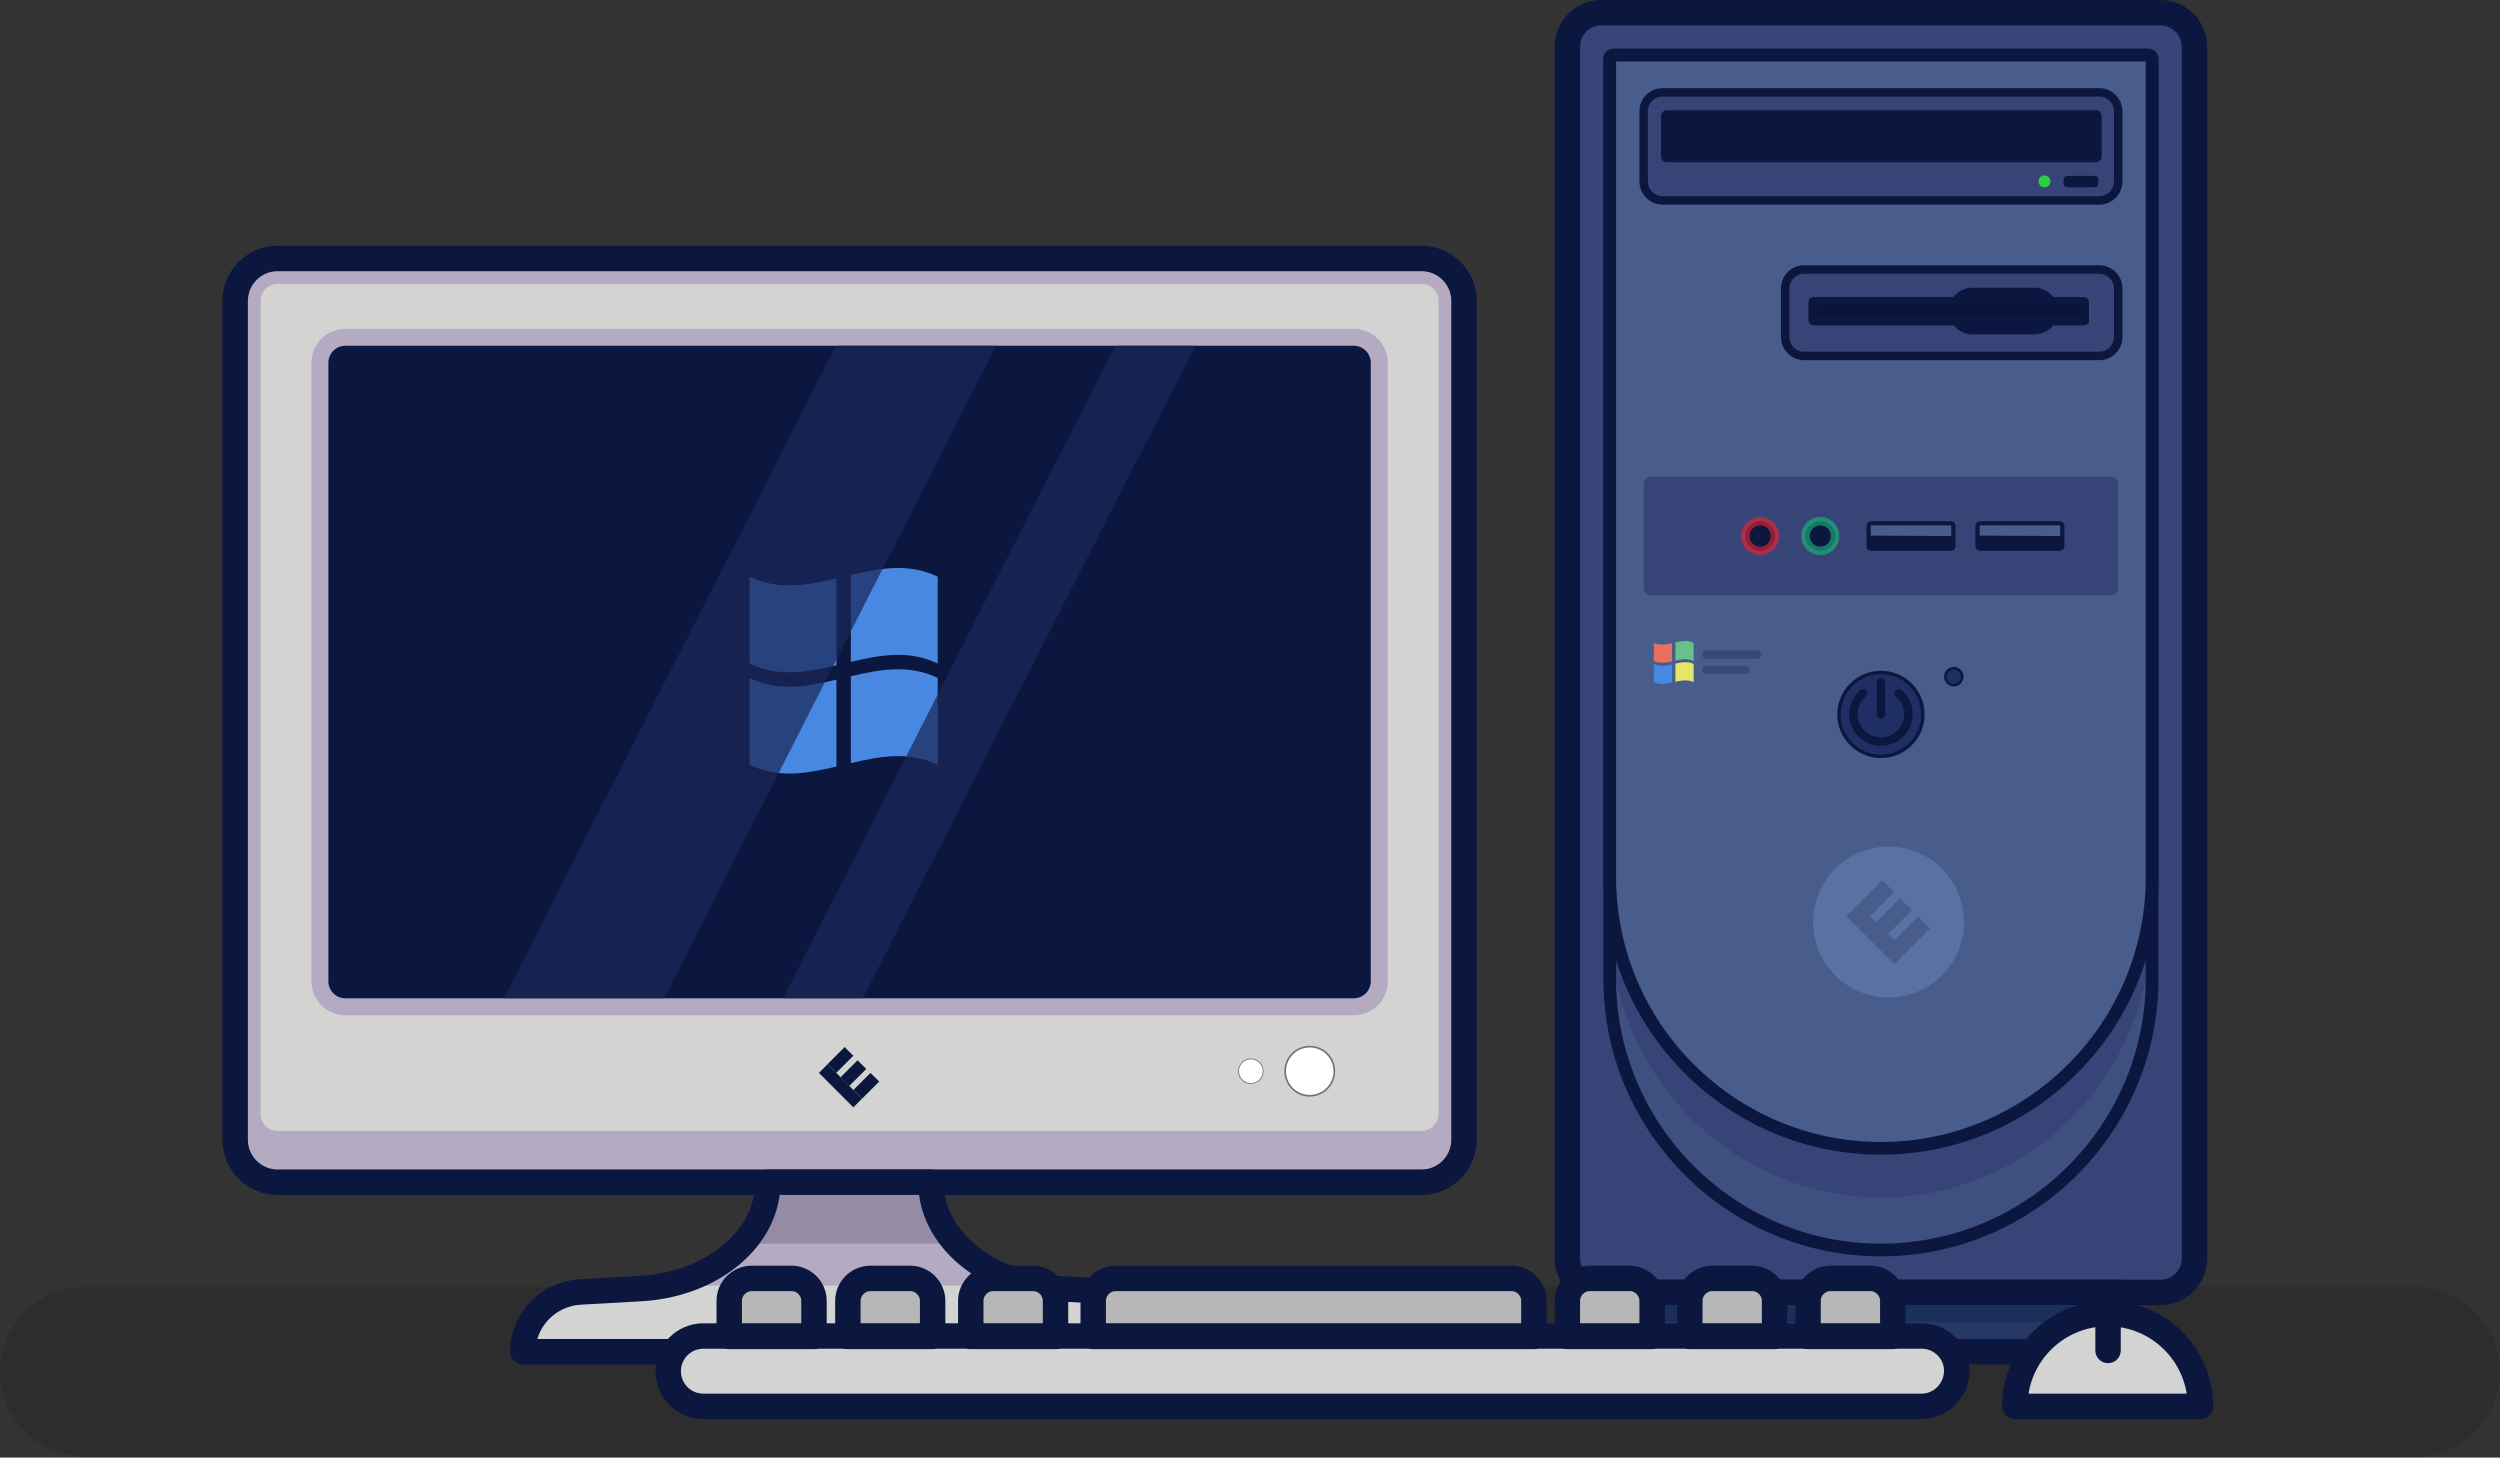 <?xml version="1.0" encoding="UTF-8" standalone="no"?>
<!DOCTYPE svg PUBLIC "-//W3C//DTD SVG 1.1//EN" "http://www.w3.org/Graphics/SVG/1.1/DTD/svg11.dtd">
<svg width="100%" height="100%" viewBox="0 0 590 344" version="1.1" xmlns="http://www.w3.org/2000/svg" xmlns:xlink="http://www.w3.org/1999/xlink" xml:space="preserve" xmlns:serif="http://www.serif.com/" style="fill-rule:evenodd;clip-rule:evenodd;stroke-linecap:round;stroke-linejoin:round;stroke-miterlimit:10;">
    <rect x="0" y="0" width="590" height="344" fill="#333333" stroke="none"/>
    <g transform="matrix(1,0,0,1,-221,-320)">
        <path id="XMLID_3_" d="M791,663.7L241,663.7C230,663.7 221,654.7 221,643.7C221,632.7 230,623.7 241,623.7L791,623.7C802,623.7 811,632.7 811,643.7C811,654.7 802,663.7 791,663.7Z" style="fill:rgb(28,28,28);fill-opacity:0.23;fill-rule:nonzero;"/>
        <path id="XMLID_21_" d="M556.5,599L286.5,599C281,599 276.5,594.5 276.5,589L276.5,391C276.5,385.5 281,381 286.5,381L556.5,381C562,381 566.5,385.5 566.5,391L566.5,589C566.5,594.5 562,599 556.5,599Z" style="fill:rgb(180,170,193);fill-rule:nonzero;"/>
        <path id="XMLID_38_" d="M282.5,582.9L282.5,391C282.5,388.8 284.3,387 286.5,387L556.5,387C558.7,387 560.5,388.8 560.5,391L560.5,582.9C560.5,585.1 558.7,586.9 556.5,586.9L286.5,586.9C284.3,586.9 282.5,585.2 282.5,582.9Z" style="fill:rgb(211,211,209);fill-rule:nonzero;"/>
        <path id="XMLID_1_" d="M556.5,599L286.5,599C281,599 276.5,594.5 276.5,589L276.5,391C276.5,385.5 281,381 286.5,381L556.5,381C562,381 566.5,385.5 566.5,391L566.5,589C566.5,594.5 562,599 556.5,599Z" style="fill:none;fill-rule:nonzero;stroke:rgb(12,23,64);stroke-width:6px;"/>
        <path id="XMLID_5_" d="M294.5,551.6L294.5,405.6C294.5,401.2 298.1,397.6 302.5,397.6L540.5,397.6C544.9,397.6 548.5,401.2 548.5,405.6L548.5,551.6C548.5,556 544.9,559.6 540.5,559.6L302.5,559.6C298.1,559.6 294.5,556 294.5,551.6Z" style="fill:rgb(180,170,193);fill-rule:nonzero;"/>
        <path id="XMLID_37_" d="M302.5,555.6C300.3,555.6 298.5,553.8 298.5,551.6L298.5,405.6C298.5,403.4 300.3,401.6 302.5,401.6L540.5,401.6C542.7,401.6 544.5,403.4 544.5,405.6L544.5,551.6C544.5,553.8 542.7,555.6 540.5,555.6L302.5,555.6Z" style="fill:rgb(12,23,64);fill-rule:nonzero;"/>
        <g id="XMLID_122_">
            <path id="XMLID_126_" d="M442.3,476.6C435.5,473.3 428.6,474.6 421.8,476.2L421.8,455.7C428.6,454.1 435.5,452.8 442.3,456.1L442.3,476.6Z" style="fill:rgb(73,136,226);fill-rule:nonzero;"/>
            <path id="XMLID_125_" d="M442.3,500.5C435.5,497.2 428.6,498.5 421.8,500.1L421.8,479.6C428.6,478 435.5,476.7 442.3,480L442.3,500.5Z" style="fill:rgb(73,136,226);fill-rule:nonzero;"/>
            <path id="XMLID_124_" d="M418.4,500.9C411.6,502.5 404.7,503.8 397.9,500.5L397.9,480C404.7,483.3 411.6,482 418.4,480.4L418.4,500.9Z" style="fill:rgb(73,136,226);fill-rule:nonzero;"/>
            <path id="XMLID_123_" d="M418.4,477C411.6,478.6 404.7,479.9 397.9,476.6L397.9,456.1C404.7,459.4 411.6,458.1 418.4,456.5L418.4,477Z" style="fill:rgb(73,136,226);fill-rule:nonzero;"/>
        </g>
        <path id="XMLID_22_" d="M440.7,599L402.2,599C402.2,612.2 389.2,623.1 372.3,624.1L358,624.9C350.4,625.3 344.4,631.5 344.4,639L498.4,639C498.4,631.5 492.5,625.3 484.8,624.9L470.5,624.1C453.8,623.1 440.7,612.2 440.7,599Z" style="fill:rgb(180,170,193);fill-rule:nonzero;"/>
        <path id="XMLID_42_" d="M372.4,624.1L358.1,624.9C350.5,625.3 344.5,631.5 344.5,639L498.5,639C498.5,631.5 492.6,625.3 484.9,624.9L470.6,624.1C468.7,624 466.8,623.7 464.9,623.4L378,623.4C376.2,623.7 374.3,624 372.4,624.1Z" style="fill:rgb(211,211,209);fill-rule:nonzero;"/>
        <path id="XMLID_41_" d="M446.7,613.5C443,609.4 440.8,604.4 440.8,599L402.3,599C402.3,604.4 400.1,609.4 396.4,613.5L446.7,613.5Z" style="fill:rgb(149,139,165);fill-rule:nonzero;"/>
        <path id="XMLID_7_" d="M440.7,599L402.2,599C402.2,612.2 389.2,623.1 372.3,624.1L358,624.9C350.4,625.3 344.4,631.5 344.4,639L498.4,639C498.4,631.5 492.5,625.3 484.8,624.9L470.5,624.1C453.8,623.1 440.7,612.2 440.7,599Z" style="fill:none;fill-rule:nonzero;stroke:rgb(12,23,64);stroke-width:6px;"/>
        <path id="XMLID_23_" d="M730.9,625L598.9,625C594.5,625 590.9,621.4 590.9,617L590.9,331C590.9,326.6 594.5,323 598.9,323L730.9,323C735.3,323 738.9,326.6 738.9,331L738.9,617C738.9,621.4 735.3,625 730.9,625Z" style="fill:rgb(54,68,119);fill-rule:nonzero;"/>
        <path id="XMLID_4_" d="M730.9,625L598.9,625C594.5,625 590.9,621.4 590.9,617L590.9,331C590.9,326.6 594.5,323 598.9,323L730.9,323C735.3,323 738.9,326.6 738.9,331L738.9,617C738.9,621.4 735.3,625 730.9,625Z" style="fill:none;fill-rule:nonzero;stroke:rgb(12,23,64);stroke-width:6px;"/>
        <path id="XMLID_46_" d="M664.9,615C629.6,615 600.9,586.3 600.9,551L600.9,334C600.9,333.4 601.3,333 601.9,333L727.9,333C728.5,333 728.9,333.4 728.9,334L728.9,551C728.9,586.3 700.2,615 664.9,615Z" style="fill:rgb(62,80,128);fill-rule:nonzero;"/>
        <path id="XMLID_50_" d="M600.9,355.5L600.9,537.5C600.9,573.4 629.6,602.6 664.9,602.6C700.2,602.6 728.9,573.4 728.9,537.5L728.9,355.5L600.9,355.5Z" style="fill:rgb(54,68,119);fill-rule:nonzero;"/>
        <path id="XMLID_13_" d="M664.9,615C629.6,615 600.9,586.3 600.9,551L600.9,334C600.9,333.4 601.3,333 601.9,333L727.9,333C728.5,333 728.9,333.4 728.9,334L728.9,551C728.9,586.3 700.2,615 664.9,615Z" style="fill:none;fill-rule:nonzero;stroke:rgb(12,23,64);stroke-width:3px;"/>
        <path id="XMLID_44_" d="M664.9,591C629.6,591 600.9,562.3 600.9,527L600.9,334C600.9,333.4 601.3,333 601.9,333L727.9,333C728.5,333 728.9,333.4 728.9,334L728.9,527C728.9,562.3 700.2,591 664.9,591Z" style="fill:rgb(72,93,140);fill-rule:nonzero;"/>
        <path id="XMLID_14_" d="M664.9,591C629.6,591 600.9,562.3 600.9,527L600.9,334C600.9,333.4 601.3,333 601.9,333L727.9,333C728.5,333 728.9,333.4 728.9,334L728.9,527C728.9,562.3 700.2,591 664.9,591Z" style="fill:none;fill-rule:nonzero;stroke:rgb(12,23,64);stroke-width:3px;"/>
        <rect id="XMLID_24_" x="608.9" y="625" width="112" height="14" style="fill:rgb(38,56,102);"/>
        <rect id="XMLID_2_" x="608.9" y="625" width="112" height="7" style="fill:rgb(27,47,91);"/>
        <rect id="XMLID_6_" x="608.9" y="625" width="112" height="14" style="fill:none;stroke:rgb(12,23,64);stroke-width:6px;"/>
        <path id="XMLID_53_" d="M716.4,367.3L613.4,367.3C610.9,367.3 608.9,365.3 608.9,362.8L608.9,346.3C608.9,343.8 610.9,341.8 613.4,341.8L716.4,341.8C718.9,341.8 720.9,343.8 720.9,346.3L720.9,362.8C720.9,365.3 718.9,367.3 716.4,367.3Z" style="fill:rgb(54,68,119);fill-rule:nonzero;"/>
        <path id="XMLID_8_" d="M716.4,367.3L613.4,367.3C610.9,367.3 608.9,365.3 608.9,362.8L608.9,346.3C608.9,343.8 610.9,341.8 613.4,341.8L716.4,341.8C718.9,341.8 720.9,343.8 720.9,346.3L720.9,362.8C720.9,365.3 718.9,367.3 716.4,367.3Z" style="fill:none;fill-rule:nonzero;stroke:rgb(12,23,64);stroke-width:2px;"/>
        <path id="XMLID_57_" d="M716.4,404L646.8,404C644.3,404 642.3,402 642.3,399.5L642.3,388.1C642.3,385.6 644.3,383.6 646.8,383.6L716.4,383.6C718.9,383.6 720.9,385.6 720.9,388.1L720.9,399.5C720.9,402 718.9,404 716.4,404Z" style="fill:rgb(54,68,119);fill-rule:nonzero;"/>
        <path id="XMLID_11_" d="M716.4,404L646.8,404C644.3,404 642.3,402 642.3,399.5L642.3,388.1C642.3,385.6 644.3,383.6 646.8,383.6L716.4,383.6C718.9,383.6 720.9,385.6 720.9,388.1L720.9,399.5C720.9,402 718.9,404 716.4,404Z" style="fill:none;fill-rule:nonzero;stroke:rgb(12,23,64);stroke-width:2px;"/>
        <circle id="XMLID_9_" cx="666.7" cy="537.6" r="17.8" style="fill:rgb(88,115,163);"/>
        <path id="XMLID_18_" d="M719.1,460.5L610.7,460.5C609.7,460.5 608.9,459.7 608.9,458.7L608.9,434.3C608.9,433.3 609.7,432.5 610.7,432.5L719.1,432.5C720.1,432.5 720.9,433.3 720.9,434.3L720.9,458.7C720.9,459.7 720.1,460.5 719.1,460.5Z" style="fill:rgb(54,68,119);fill-rule:nonzero;"/>
        <circle id="XMLID_12_" cx="664.9" cy="488.6" r="10.3" style="fill:rgb(12,23,64);"/>
        <circle id="XMLID_52_" cx="664.9" cy="488.6" r="9.5" style="fill:rgb(31,47,99);"/>
        <path id="XMLID_20_" d="M707.1,450L688.3,450C687.7,450 687.2,449.5 687.2,448.9L687.2,444.1C687.2,443.5 687.7,443 688.3,443L707.1,443C707.7,443 708.2,443.5 708.2,444.1L708.2,448.9C708.2,449.5 707.7,450 707.1,450Z" style="fill:rgb(12,23,64);fill-rule:nonzero;"/>
        <path id="XMLID_15_" d="M688.2,446.4L688.2,444.1C688.2,444 688.2,444 688.3,444L707.1,444C707.2,444 707.2,444 707.2,444.1L707.2,446.4C707.2,446.5 707.2,446.5 707.1,446.5L688.2,446.4C688.3,446.5 688.2,446.5 688.2,446.4Z" style="fill:rgb(72,93,140);fill-rule:nonzero;"/>
        <path id="XMLID_40_" d="M681.4,450L662.6,450C662,450 661.5,449.5 661.5,448.9L661.5,444.1C661.5,443.5 662,443 662.6,443L681.4,443C682,443 682.5,443.5 682.5,444.1L682.5,448.9C682.5,449.5 682,450 681.4,450Z" style="fill:rgb(12,23,64);fill-rule:nonzero;"/>
        <path id="XMLID_16_" d="M662.5,446.4L662.5,444.1C662.5,444 662.5,444 662.6,444L681.4,444C681.5,444 681.5,444 681.5,444.1L681.5,446.4C681.5,446.5 681.5,446.5 681.4,446.5L662.5,446.4Z" style="fill:rgb(72,93,140);fill-rule:nonzero;"/>
        <circle id="XMLID_25_" cx="530.1" cy="572.8" r="6" style="fill:rgb(12,23,64);fill-opacity:0.51;"/>
        <circle id="XMLID_17_" cx="530.1" cy="572.8" r="5.6" style="fill:white;"/>
        <circle id="XMLID_27_" cx="516.2" cy="572.8" r="3" style="fill:rgb(12,23,64);fill-opacity:0.51;"/>
        <circle id="XMLID_39_" cx="516.2" cy="572.8" r="2.8" style="fill:white;"/>
        <g id="XMLID_28_" transform="matrix(0.707,-0.707,0.707,0.707,-284.608,465.385)">
            <rect x="418" y="570.5" width="2.9" height="11.5" style="fill:rgb(12,23,64);"/>
        </g>
        <g id="XMLID_30_" transform="matrix(0.707,-0.707,0.707,0.707,-280.3,463.6)">
            <rect x="416.6" y="568.7" width="5.7" height="2.9" style="fill:rgb(12,23,64);"/>
        </g>
        <g id="XMLID_31_" transform="matrix(0.707,-0.707,0.707,0.707,-282.824,469.694)">
            <rect x="422.7" y="574.8" width="5.7" height="2.9" style="fill:rgb(12,23,64);"/>
        </g>
        <g id="XMLID_32_" transform="matrix(0.707,-0.707,0.707,0.707,-281.562,466.647)">
            <rect x="419.6" y="571.8" width="5.7" height="2.9" style="fill:rgb(12,23,64);"/>
        </g>
        <g id="XMLID_36_" transform="matrix(0.707,-0.707,0.707,0.707,-187.716,627.714)">
            <rect x="661.9" y="532.5" width="4" height="16" style="fill:rgb(72,93,140);"/>
        </g>
        <g id="XMLID_35_" transform="matrix(0.707,-0.707,0.707,0.707,-181.716,625.229)">
            <rect x="659.9" y="530" width="8" height="4" style="fill:rgb(72,93,140);"/>
        </g>
        <g id="XMLID_34_" transform="matrix(0.707,-0.707,0.707,0.707,-185.231,633.714)">
            <rect x="668.3" y="538.5" width="8" height="4" style="fill:rgb(72,93,140);"/>
        </g>
        <g id="XMLID_33_" transform="matrix(0.707,-0.707,0.707,0.707,-183.473,629.471)">
            <rect x="664.1" y="534.2" width="8" height="4" style="fill:rgb(72,93,140);"/>
        </g>
        <path id="XMLID_10_" d="M712.8,396.8L649,396.8C648.3,396.8 647.8,396.2 647.8,395.6L647.8,391.3C647.8,390.6 648.4,390.1 649,390.1L712.8,390.1C713.5,390.1 714,390.7 714,391.3L714,395.6C714.1,396.3 713.5,396.8 712.8,396.8Z" style="fill:rgb(12,23,64);fill-rule:nonzero;"/>
        <path id="XMLID_43_" d="M701.2,398.9L686.4,398.9C683.4,398.9 680.9,396.4 680.9,393.4C680.9,390.4 683.4,387.9 686.4,387.9L701.2,387.9C704.2,387.9 706.7,390.4 706.7,393.4C706.7,396.4 704.3,398.9 701.2,398.9Z" style="fill:rgb(12,23,64);fill-rule:nonzero;"/>
        <path id="XMLID_45_" d="M649.7,393.4C649.7,392.6 650.3,392 651.1,392L710.6,392C711.4,392 712,392.6 712,393.4C712,394.2 711.4,394.8 710.6,394.8L651.1,394.8C650.4,394.8 649.7,394.2 649.7,393.4Z" style="fill:rgb(9,20,56);fill-rule:nonzero;"/>
        <circle id="XMLID_51_" cx="650.6" cy="446.5" r="3.5" style="fill:rgb(12,23,64);"/>
        <circle id="XMLID_48_" cx="636.4" cy="446.5" r="3.5" style="fill:rgb(12,23,64);"/>
        <circle id="XMLID_47_" cx="650.6" cy="446.5" r="3.5" style="fill:none;stroke:rgb(26,193,125);stroke-opacity:0.58;stroke-width:2px;stroke-linecap:butt;stroke-linejoin:miter;"/>
        <circle id="XMLID_49_" cx="636.4" cy="446.5" r="3.5" style="fill:none;stroke:rgb(249,35,46);stroke-opacity:0.58;stroke-width:2px;stroke-linecap:butt;stroke-linejoin:miter;"/>
        <path id="XMLID_56_" d="M660.7,483.6C659.3,484.8 658.4,486.6 658.4,488.5C658.4,492.1 661.3,495 664.9,495C668.5,495 671.4,492.1 671.4,488.5C671.4,486.5 670.5,484.8 669.1,483.6" style="fill:none;fill-rule:nonzero;stroke:rgb(12,23,64);stroke-width:2px;"/>
        <path id="XMLID_54_" d="M664.9,481L664.9,488.6" style="fill:none;fill-rule:nonzero;stroke:rgb(12,23,64);stroke-width:2px;"/>
        <path id="XMLID_55_" d="M715.6,358.3L614.4,358.3C613.6,358.3 613,357.7 613,356.9L613,347.4C613,346.6 613.6,346 614.4,346L715.6,346C716.4,346 717,346.6 717,347.4L717,356.9C717,357.7 716.4,358.3 715.6,358.3Z" style="fill:rgb(12,23,64);fill-rule:nonzero;"/>
        <path id="XMLID_58_" d="M715.4,364.2L708.8,364.2C708.4,364.2 708,363.8 708,363.4L708,362.3C708,361.9 708.4,361.5 708.8,361.5L715.4,361.5C715.8,361.5 716.2,361.9 716.2,362.3L716.2,363.4C716.2,363.8 715.8,364.2 715.4,364.2Z" style="fill:rgb(12,23,64);fill-rule:nonzero;"/>
        <path id="XMLID_60_" d="M703.5,364.2C702.7,364.2 702.1,363.6 702.1,362.8C702.1,362 702.7,361.4 703.5,361.4C704.3,361.4 704.9,362 704.9,362.8C704.9,363.6 704.3,364.2 703.5,364.2Z" style="fill:rgb(42,209,66);fill-rule:nonzero;"/>
        <circle id="XMLID_59_" cx="682.1" cy="479.7" r="2.3" style="fill:rgb(12,23,64);"/>
        <circle id="XMLID_61_" cx="682.1" cy="479.7" r="1.7" style="fill:rgb(31,47,99);"/>
        <path id="XMLID_80_" d="M583,635.4L479,635.4L479,627C479,624.1 481.4,621.7 484.3,621.7L577.7,621.7C580.6,621.7 583,624.1 583,627L583,635.4Z" style="fill:rgb(183,183,183);fill-rule:nonzero;"/>
        <path id="XMLID_79_" d="M413.1,635.4L393.1,635.4L393.1,627C393.1,624.1 395.5,621.7 398.4,621.7L407.8,621.7C410.7,621.7 413.1,624.1 413.1,627L413.1,635.4Z" style="fill:rgb(183,183,183);fill-rule:nonzero;"/>
        <path id="XMLID_78_" d="M441.1,635.4L421.1,635.4L421.1,627C421.1,624.1 423.5,621.7 426.4,621.7L435.8,621.7C438.7,621.7 441.1,624.1 441.1,627L441.1,635.4Z" style="fill:rgb(183,183,183);fill-rule:nonzero;"/>
        <path id="XMLID_77_" d="M610.9,635.4L590.9,635.4L590.9,627C590.9,624.1 593.3,621.7 596.2,621.7L605.6,621.7C608.5,621.7 610.9,624.1 610.9,627L610.9,635.4Z" style="fill:rgb(183,183,183);fill-rule:nonzero;"/>
        <path id="XMLID_76_" d="M639.8,635.4L619.8,635.4L619.8,627C619.8,624.1 622.2,621.7 625.1,621.7L634.5,621.7C637.4,621.7 639.8,624.1 639.8,627L639.8,635.4Z" style="fill:rgb(183,183,183);fill-rule:nonzero;"/>
        <path id="XMLID_75_" d="M667.7,635.4L647.7,635.4L647.7,627C647.7,624.1 650.1,621.7 653,621.7L662.4,621.7C665.3,621.7 667.7,624.1 667.7,627L667.7,635.4Z" style="fill:rgb(183,183,183);fill-rule:nonzero;"/>
        <path id="XMLID_74_" d="M674.5,651.9L387,651.9C382.4,651.9 378.7,648.2 378.7,643.6C378.7,639 382.4,635.3 387,635.3L674.5,635.3C679.1,635.3 682.8,639 682.8,643.6C682.7,648.2 679,651.9 674.5,651.9Z" style="fill:rgb(211,211,209);fill-rule:nonzero;"/>
        <path id="XMLID_72_" d="M583,635.4L479,635.4L479,627C479,624.1 481.4,621.7 484.3,621.7L577.7,621.7C580.6,621.7 583,624.1 583,627L583,635.4Z" style="fill:none;fill-rule:nonzero;stroke:rgb(12,23,64);stroke-width:6px;"/>
        <path id="XMLID_71_" d="M413.1,635.4L393.1,635.4L393.1,627C393.1,624.1 395.5,621.7 398.4,621.7L407.8,621.7C410.7,621.7 413.1,624.1 413.1,627L413.1,635.4Z" style="fill:none;fill-rule:nonzero;stroke:rgb(12,23,64);stroke-width:6px;"/>
        <path id="XMLID_69_" d="M441.1,635.4L421.1,635.4L421.1,627C421.1,624.1 423.5,621.7 426.4,621.7L435.8,621.7C438.7,621.7 441.1,624.1 441.1,627L441.1,635.4Z" style="fill:none;fill-rule:nonzero;stroke:rgb(12,23,64);stroke-width:6px;"/>
        <path id="XMLID_85_" d="M470.1,635.4L450.1,635.4L450.1,627C450.1,624.1 452.5,621.7 455.4,621.7L464.8,621.7C467.7,621.7 470.1,624.1 470.1,627L470.1,635.4Z" style="fill:rgb(183,183,183);fill-rule:nonzero;"/>
        <path id="XMLID_84_" d="M470.1,635.4L450.1,635.4L450.1,627C450.1,624.1 452.5,621.7 455.4,621.7L464.8,621.7C467.7,621.7 470.1,624.1 470.1,627L470.1,635.4Z" style="fill:none;fill-rule:nonzero;stroke:rgb(12,23,64);stroke-width:6px;"/>
        <path id="XMLID_68_" d="M610.9,635.4L590.9,635.4L590.9,627C590.9,624.1 593.3,621.7 596.2,621.7L605.6,621.7C608.5,621.7 610.9,624.1 610.9,627L610.9,635.4Z" style="fill:none;fill-rule:nonzero;stroke:rgb(12,23,64);stroke-width:6px;"/>
        <path id="XMLID_67_" d="M639.8,635.4L619.8,635.4L619.8,627C619.8,624.1 622.2,621.7 625.1,621.7L634.5,621.7C637.4,621.7 639.8,624.1 639.8,627L639.8,635.4Z" style="fill:none;fill-rule:nonzero;stroke:rgb(12,23,64);stroke-width:6px;"/>
        <path id="XMLID_66_" d="M667.7,635.4L647.7,635.4L647.7,627C647.7,624.1 650.1,621.7 653,621.7L662.4,621.7C665.3,621.7 667.7,624.1 667.7,627L667.7,635.4Z" style="fill:none;fill-rule:nonzero;stroke:rgb(12,23,64);stroke-width:6px;"/>
        <path id="XMLID_62_" d="M674.5,651.9L387,651.9C382.4,651.9 378.7,648.2 378.7,643.6C378.7,639 382.4,635.3 387,635.3L674.5,635.3C679.1,635.3 682.8,639 682.8,643.6C682.7,648.2 679,651.9 674.5,651.9Z" style="fill:none;fill-rule:nonzero;stroke:rgb(12,23,64);stroke-width:6px;"/>
        <path id="XMLID_73_" d="M696.5,651.9C696.5,639.8 706.3,630 718.4,630C730.5,630 740.3,639.8 740.3,651.9L696.5,651.9Z" style="fill:rgb(211,211,209);fill-rule:nonzero;"/>
        <path id="XMLID_70_" d="M696.5,651.9C696.5,639.8 706.3,630 718.4,630C730.5,630 740.3,639.8 740.3,651.9L696.5,651.9Z" style="fill:none;fill-rule:nonzero;stroke:rgb(12,23,64);stroke-width:6px;"/>
        <path id="XMLID_83_" d="M718.5,632.1L718.5,638.7" style="fill:none;fill-rule:nonzero;stroke:rgb(12,23,64);stroke-width:6px;"/>
        <path id="XMLID_89_" d="M377.7,555.6L456.1,401.6L418.3,401.6L339.9,555.6L377.7,555.6Z" style="fill:rgb(25,40,89);fill-opacity:0.72;fill-rule:nonzero;"/>
        <path id="XMLID_88_" d="M424.6,555.6L503.1,401.6L484.2,401.6L405.8,555.6L424.6,555.6Z" style="fill:rgb(25,40,89);fill-opacity:0.72;fill-rule:nonzero;"/>
        <path id="XMLID_94_" d="M620.7,476C619.3,475.3 617.8,475.6 616.4,475.9L616.4,471.6C617.8,471.3 619.3,471 620.7,471.7L620.7,476Z" style="fill:rgb(103,193,139);fill-rule:nonzero;"/>
        <path id="XMLID_93_" d="M620.7,481C619.3,480.3 617.8,480.6 616.4,480.9L616.4,476.6C617.8,476.3 619.3,476 620.7,476.7L620.7,481Z" style="fill:rgb(229,229,106);fill-rule:nonzero;"/>
        <path id="XMLID_92_" d="M615.6,481.1C614.2,481.4 612.7,481.7 611.3,481L611.3,476.7C612.7,477.4 614.2,477.1 615.6,476.8L615.6,481.1Z" style="fill:rgb(73,136,226);fill-rule:nonzero;"/>
        <path id="XMLID_91_" d="M615.6,476.1C614.2,476.4 612.7,476.7 611.3,476L611.3,471.7C612.7,472.4 614.2,472.1 615.6,471.8L615.6,476.1Z" style="fill:rgb(232,112,96);fill-rule:nonzero;"/>
        <path id="XMLID_95_" d="M623.7,474.5L635.6,474.5" style="fill:none;fill-rule:nonzero;stroke:rgb(12,23,64);stroke-opacity:0.28;stroke-width:2px;"/>
        <path id="XMLID_96_" d="M623.7,478.1L632.9,478.1" style="fill:none;fill-rule:nonzero;stroke:rgb(12,23,64);stroke-opacity:0.28;stroke-width:2px;"/>
    </g>
</svg>
